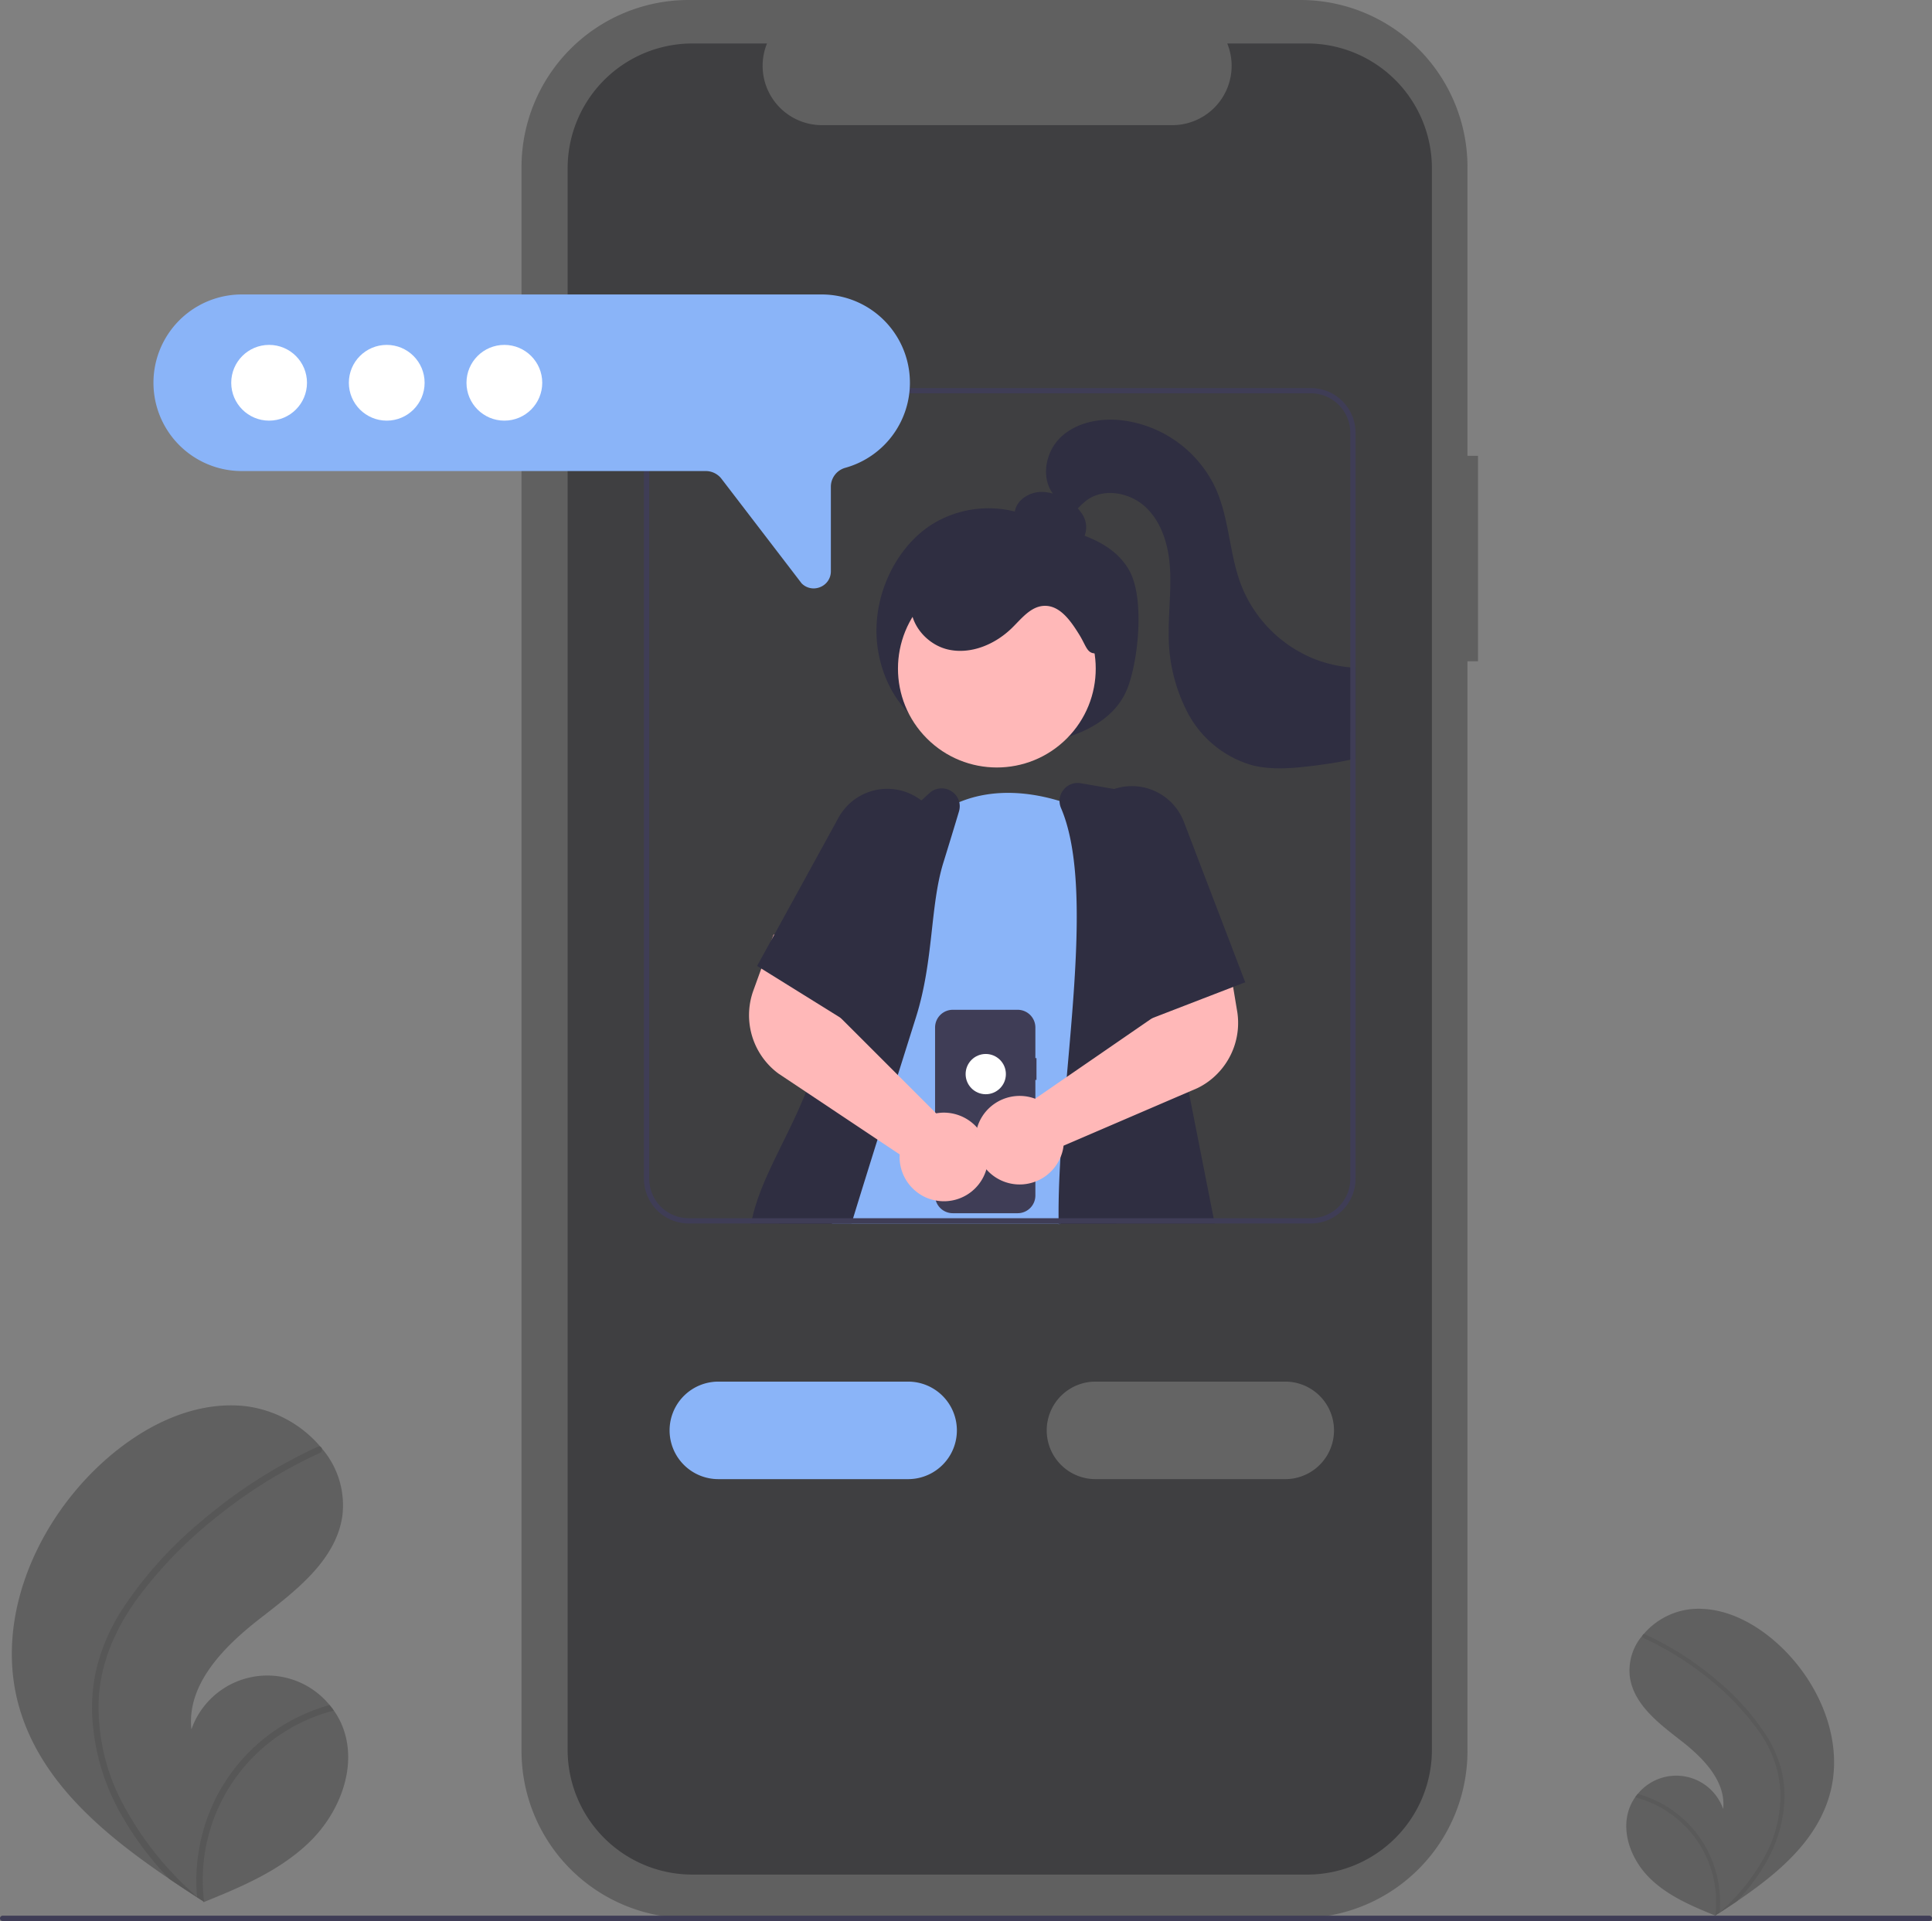 <svg id="Group_1763" data-name="Group 1763" xmlns="http://www.w3.org/2000/svg" width="381.78" height="379.639" viewBox="0 0 381.78 379.639">
  <rect x="0" y="0" width="381.78" height="379.639" fill="#808080" stroke="none"/>
  <path id="Path_24" data-name="Path 24" d="M890.665,732.871c-2.631,9.129-10.315,15.519-18.329,20.947q-1.679,1.137-3.358,2.222c-.008,0-.015.01-.023.014-.054.035-.108.069-.158.1l-.691.445.126.057s.124.066-.012.01l-.123-.049c-4.656-1.878-9.395-3.894-12.963-7.412-3.7-3.653-5.864-9.383-3.86-14.182a9.163,9.163,0,0,1,.992-1.781c.162-.233.338-.455.52-.674a9.821,9.821,0,0,1,16.868,2.984c.589-5.482-3.932-10.075-8.282-13.463s-9.3-7.075-10.139-12.527a10.626,10.626,0,0,1,2.507-8.333c.059-.072.119-.143.18-.213a14.333,14.333,0,0,1,9.212-4.942c6.674-.694,13.156,2.839,18,7.479C888.939,711.024,893.657,722.491,890.665,732.871Z" transform="translate(-529.143 -378.049)" fill="#606060"/>
  <path id="Path_25" data-name="Path 25" d="M879.737,725.534a24.364,24.364,0,0,1,2.919,6.438,21.161,21.161,0,0,1,.731,6.248,27.107,27.107,0,0,1-3.55,12.336,39.014,39.014,0,0,1-5.885,7.864q-1.679,1.137-3.358,2.222c-.008,0-.015.01-.023.014-.054.035-.108.069-.158.1l-.692.445s.249.122.114.067l-.123-.049a21.375,21.375,0,0,0-15.831-23.374c.163-.233.338-.455.52-.674a22.554,22.554,0,0,1,3.722,1.409,22.1,22.1,0,0,1,9.991,9.632,22.591,22.591,0,0,1,2.46,12.4c.191-.173.383-.35.569-.526a39.614,39.614,0,0,0,8.807-11.454,25.218,25.218,0,0,0,2.641-11.931,22.792,22.792,0,0,0-4.569-12.316,52.788,52.788,0,0,0-10.006-10.312,59.979,59.979,0,0,0-12.444-7.683.431.431,0,0,1-.217-.553.367.367,0,0,1,.18-.213.319.319,0,0,1,.277.012c.549.253,1.094.509,1.635.776a60.669,60.669,0,0,1,12.533,8.267A48.821,48.821,0,0,1,879.737,725.534Z" transform="translate(-530.759 -382.652)" fill="#5a5a5a"/>
  <path id="Path_26" data-name="Path 26" d="M239.458,678.5c4.259,14.775,16.695,25.117,29.667,33.9q2.717,1.84,5.435,3.6c.012.005.025.017.037.022.087.056.175.112.256.168l1.119.721-.2.092s-.2.106.019.017c.065-.027.133-.052.2-.079,7.536-3.039,15.206-6.3,20.981-12,5.991-5.912,9.492-15.186,6.248-22.953a14.83,14.83,0,0,0-1.606-2.882c-.263-.377-.547-.737-.842-1.091a15.9,15.9,0,0,0-27.3,4.83c-.953-8.873,6.364-16.306,13.405-21.79s15.049-11.451,16.411-20.275a17.2,17.2,0,0,0-4.057-13.487c-.1-.116-.192-.232-.292-.345a23.2,23.2,0,0,0-14.91-8c-10.8-1.123-21.294,4.595-29.141,12.105C242.252,643.143,234.617,661.7,239.458,678.5Z" transform="translate(-235.651 -341.068)" fill="#606060"/>
  <path id="Path_27" data-name="Path 27" d="M274.339,666.627a39.436,39.436,0,0,0-4.725,10.42,34.243,34.243,0,0,0-1.184,10.114,43.874,43.874,0,0,0,5.746,19.966,63.144,63.144,0,0,0,9.525,12.729q2.717,1.84,5.435,3.6c.012.005.025.017.037.022.087.056.175.112.256.169l1.119.721s-.4.2-.185.109c.065-.027.133-.052.2-.079a34.6,34.6,0,0,1,25.623-37.832c-.263-.377-.547-.737-.842-1.091a36.5,36.5,0,0,0-6.025,2.28,35.764,35.764,0,0,0-16.17,15.59,36.565,36.565,0,0,0-3.981,20.065c-.31-.281-.62-.567-.92-.851a64.112,64.112,0,0,1-14.255-18.539,40.815,40.815,0,0,1-4.274-19.311c.281-7.295,3.187-14.052,7.4-19.934a85.431,85.431,0,0,1,16.195-16.69,97.08,97.08,0,0,1,20.141-12.435.7.7,0,0,0,.351-.9.594.594,0,0,0-.292-.345.517.517,0,0,0-.449.019c-.888.409-1.771.824-2.646,1.256a98.18,98.18,0,0,0-20.285,13.381A79.023,79.023,0,0,0,274.339,666.627Z" transform="translate(-250.228 -348.518)" fill="#575757"/>
  <path id="Path_28" data-name="Path 28" d="M620.376,175.634h-2.083V118.578A33.023,33.023,0,0,0,585.27,85.555H464.389a33.023,33.023,0,0,0-33.023,33.023V431.593a33.023,33.023,0,0,0,33.023,33.023H585.27a33.023,33.023,0,0,0,33.023-33.023V216.248h2.083Z" transform="translate(-328.308 -85.555)" fill="#606060"/>
  <path id="Path_29" data-name="Path 29" d="M619.647,126.712V439.266a24.662,24.662,0,0,1-24.662,24.662H473.524a24.663,24.663,0,0,1-24.662-24.662V126.712a24.662,24.662,0,0,1,24.662-24.662h14.735a11.722,11.722,0,0,0,10.849,16.141H568.36a11.722,11.722,0,0,0,10.849-16.141h15.776a24.662,24.662,0,0,1,24.662,24.662Z" transform="translate(-336.692 -93.459)" fill="#3f3f41"/>
  <path id="Path_30" data-name="Path 30" d="M576.483,321.728c-6.452-2.964-10.693-11.438-10.451-19.795s4.639-16.173,10.7-20.158a21.2,21.2,0,0,1,20.064-1.516c6.51,2.771,15.25,3.526,19.163,10.413,3.007,5.293,1.924,17.1-.205,22.986-1.84,5.087-6.339,7.953-10.727,9.557a36.071,36.071,0,0,1-29.842-2.4Z" transform="translate(-392.829 -177.975)" fill="#2f2e41"/>
  <path id="Path_31" data-name="Path 31" d="M595.548,522.274l-2.724-11.1-.193-.8a3.576,3.576,0,0,0-2.542-2.583l-2.719-.729-2.411-.651-5.2-1.4h-.005l-10.516-2.823-9.307-2.505-2.25-.6-6.182-1.661-3.844-1.031-5.964-1.6-.479-.13a3.6,3.6,0,0,0-4.214,2.026q-.391.9-.766,1.828a130.6,130.6,0,0,0-6.886,23.761c-.068.344-.141.693-.2,1.042h55.21c0,.062,0,.12.005.182.094-.057.188-.115.281-.182H595.8Z" transform="translate(-375.157 -281.521)" fill="#2f2e41"/>
  <circle id="Ellipse_1" data-name="Ellipse 1" cx="19.54" cy="19.54" r="19.54" transform="translate(169.353 132.135) rotate(-45)" fill="#ffb8b8"/>
  <path id="Path_32" data-name="Path 32" d="M597.56,464.4a40.751,40.751,0,0,1-6.8,6.057c-.505.359-1.021.708-1.547,1.042-.094.068-.187.125-.281.182-.005-.062-.005-.12-.005-.182H544.163a2.673,2.673,0,0,1-.255-.24c-.281-.25-.557-.526-.823-.8a25.692,25.692,0,0,1-4.4-6.057l5.469-15.464,2.1-5.964,3.057-8.636,3.292-9.318a22.257,22.257,0,0,1-.7-2.63v-.005c-3.12-15.823,12.234-31.178,12.234-31.178q.18-.141.36-.266a22.679,22.679,0,0,1,4.787-2.708c7.2-2.984,14.734-1.781,19.808-.24a38.764,38.764,0,0,1,5.156,1.958c.594.281.917.458.917.458l.505,15.292.688,20.907.37,11.662.463,14.714.2,6.37Z" transform="translate(-379.732 -229.705)" fill="#8ab4f8"/>
  <path id="Path_33" data-name="Path 33" d="M665.753,468.659l-4.917-24.975-.687-3.49,3.323-14.875-1.557-7.912L656.107,387.9a3.6,3.6,0,0,0-2.906-2.839l-7.1-1.224-6.6-1.141a3.543,3.543,0,0,0-3.422,1.313,3.5,3.5,0,0,0-.776,2.182,3.632,3.632,0,0,0,.3,1.427c4.818,11.235,3.016,31.652,1.276,51.392-.052.578-.1,1.156-.151,1.734-.365,4.1-.708,8.146-.99,12.047-.094,1.3-.177,2.583-.255,3.849-.255,4.219-.4,8.255-.37,12.016,0,.349.005.7.016,1.042,0,.063,0,.12.005.182.094-.057.188-.115.281-.182h30.548Z" transform="translate(-425.929 -227.906)" fill="#2f2e41"/>
  <path id="Path_34" data-name="Path 34" d="M559.607,387.412a3.588,3.588,0,0,0-5.682-1.974l-1.807,1.641L538.4,399.563a3.554,3.554,0,0,0-.9,1.266c-1.276,3.057-3.656,8.813-6.469,15.98-.995,2.542-2.047,5.266-3.125,8.1-1.8,4.734,4.214,11.985,2.411,17.12q-.469,1.352-.995,2.656c-3.651,9.193-8.839,16.959-10.63,24.948-.078.349-.156.7-.229,1.042h19.839c.026-.078.052-.156.078-.24.078-.266.161-.531.245-.8,1.464-4.776,3.1-10.021,4.823-15.532q.359-1.141.719-2.3,1.086-3.461,2.208-7.026c.1-.344.214-.687.323-1.031q.375-1.2.755-2.406.5-1.578,1-3.167c.865-2.75,1.734-5.516,2.6-8.266,3.526-11.193,2.755-21.959,5.412-30.553.042-.125.078-.245.115-.365,1.141-3.7,2.146-6.979,2.958-9.714A3.576,3.576,0,0,0,559.607,387.412Z" transform="translate(-370.045 -228.885)" fill="#2f2e41"/>
  <path id="Path_35" data-name="Path 35" d="M628.779,282.8a3.233,3.233,0,0,0,3.434-1.917,4.655,4.655,0,0,0-.331-4.087,8.543,8.543,0,0,0-3-2.946,9.87,9.87,0,0,0-4.759-1.637,5.936,5.936,0,0,0-4.609,1.75,4.278,4.278,0,0,0-.773,4.716,6.309,6.309,0,0,0,3.674,2.675,21.556,21.556,0,0,0,9.052,1.189Z" transform="translate(-417.901 -174.988)" fill="#2f2e41"/>
  <path id="Path_36" data-name="Path 36" d="M616.91,315.472c-3.045.887-2.879-.754-4.548-3.45s-3.84-5.869-7.006-5.7c-2.6.138-4.4,2.5-6.252,4.321-3.3,3.254-8.083,5.314-12.607,4.321s-8.255-5.661-7.26-10.185a9.5,9.5,0,0,1,4.678-5.94,19.117,19.117,0,0,1,7.418-2.169,39.5,39.5,0,0,1,17.041,1.782c3.784,1.27,7.587,3.323,9.471,6.842s3.532,8.61-.138,10.178Z" transform="translate(-399.083 -186.588)" fill="#2f2e41"/>
  <path id="Path_37" data-name="Path 37" d="M691.409,293.823v17.922c-.349.089-.693.172-1.042.245-2.51.557-5.068.927-7.61,1.234-3.943.479-7.99.833-11.834-.151a20.9,20.9,0,0,1-12.6-10.183,33.111,33.111,0,0,1-3.839-16.021c-.031-4.323.531-8.651.234-12.964s-1.6-8.776-4.724-11.761-8.406-3.969-11.834-1.339a16.22,16.22,0,0,0-1.641,1.526,9.06,9.06,0,0,1-2.307,1.854c-1.552.781-4.005.172-4.109-1.563l1.625-3.037-.161-.208c-2.38-3.281-1.385-8.276,1.557-11.094,3.005-2.885,7.479-3.781,11.625-3.417a23.562,23.562,0,0,1,19.115,13.745c2.625,5.995,2.6,12.855,4.974,18.959a25.875,25.875,0,0,0,14.25,14.443,25.4,25.4,0,0,0,7.281,1.734C690.716,293.782,691.06,293.8,691.409,293.823Z" transform="translate(-423.533 -161.854)" fill="#2f2e41"/>
  <path id="Path_38" data-name="Path 38" d="M608.3,478.246h-.221V472.2a3.5,3.5,0,0,0-3.5-3.5h-12.82a3.5,3.5,0,0,0-3.5,3.5v33.2a3.5,3.5,0,0,0,3.5,3.5h12.82a3.5,3.5,0,0,0,3.5-3.5V482.554h.221Z" transform="translate(-403.48 -269.137)" fill="#3f3d56"/>
  <circle id="Ellipse_2" data-name="Ellipse 2" cx="3.978" cy="3.978" r="3.978" transform="translate(190.816 208.293)" fill="#fff"/>
  <path id="Path_39" data-name="Path 39" d="M562.758,478.324c-.094-.115-.2-.224-.3-.333a8.79,8.79,0,0,0-6.635-2.646,9.126,9.126,0,0,0-1.167.135l-.219-.219-2.25-2.25-5.1-5.1-3.167-3.167-4.662-4.662-3.5-3.495-1.359-1.359,2.4-9.4-6.136-2.453-7.995-3.193-.125-.052-.3.813-2.135,5.922-1.594,4.4a14.345,14.345,0,0,0,3.557,15.151,14.115,14.115,0,0,0,1.443,1.214l5.438,3.625,1.786,1.188,3.354,2.24,5.537,3.693,3.448,2.3,4.375,2.917a8.058,8.058,0,0,0-.016.859,8.756,8.756,0,0,0,3.182,6.4,8.58,8.58,0,0,0,3.958,1.849h.005a8.731,8.731,0,0,0,10-6.146,8.216,8.216,0,0,0,.333-1.823A8.678,8.678,0,0,0,562.758,478.324Z" transform="translate(-369.665 -255.451)" fill="#ffb8b8"/>
  <path id="Path_40" data-name="Path 40" d="M655.285,458.542l-.8-4.813-1.146-6.86-6.542,1.313-8.505,1.708.661,9.682-.49.339-10.646,7.333-6.214,4.276-6.193,4.266-.005.005-.047.031a7.964,7.964,0,0,0-1.12-.344,8.768,8.768,0,0,0-7.005,1.4,8.676,8.676,0,0,0-2.344,2.474,8.474,8.474,0,0,0-.984,2.2,8.955,8.955,0,0,0-.3,1.505,8.733,8.733,0,0,0,2.12,6.719,8.729,8.729,0,0,0,9.682,2.417h.005a8.079,8.079,0,0,0,1.141-.531,8.745,8.745,0,0,0,3.807-4.245,8.356,8.356,0,0,0,.479-1.469,8.493,8.493,0,0,0,.141-.849l2.047-.88,5.255-2.261,17.438-7.5,1.688-.724a14.029,14.029,0,0,0,3.875-2.766,14.336,14.336,0,0,0,4.005-12.427Z" transform="translate(-410.81 -258.681)" fill="#ffb8b8"/>
  <path id="Path_41" data-name="Path 41" d="M557.115,393.086a11.008,11.008,0,0,0-1.2-2.88,10.768,10.768,0,0,0-2.7-3.042,11.332,11.332,0,0,0-1.448-.943,11,11,0,0,0-14.933,4.349L524.135,413.7l-.422.76-2.964,5.406.828.516L529.005,425l8.219,5.11.578.359,5.516-8.813v-.005L555.8,401.7a11.083,11.083,0,0,0,1.146-2.443c.036-.12.073-.245.109-.365a10.91,10.91,0,0,0,.062-5.8Z" transform="translate(-371.137 -228.97)" fill="#2f2e41"/>
  <path id="Path_42" data-name="Path 42" d="M663.094,390.906a11.008,11.008,0,0,0-13.782-6.495q-.508.172-1,.391a10.933,10.933,0,0,0-4.641,3.922,10.748,10.748,0,0,0-1.135,2.2,10.945,10.945,0,0,0,.25,8.417l2.307,5.13,11.391,25.355.313-.12,9.891-3.818,6.13-2.365,2.4-.922Z" transform="translate(-429.146 -228.478)" fill="#2f2e41"/>
  <path id="Path_43" data-name="Path 43" d="M534.865,629.062h-37.5a9.636,9.636,0,1,1,0-19.271h37.5a9.636,9.636,0,0,1,0,19.271Z" transform="translate(-355.314 -336.745)" fill="#8ab4f8"/>
  <path id="Path_44" data-name="Path 44" d="M677.946,629.062h-37.5a9.636,9.636,0,1,1,0-19.271h37.5a9.636,9.636,0,0,1,0,19.271Z" transform="translate(-423.872 -336.745)" fill="#646464"/>
  <path id="Path_45" data-name="Path 45" d="M614.759,813.487H234.021a.521.521,0,1,1,0-1.042H614.759a.521.521,0,0,1,0,1.042Z" transform="translate(-233.5 -433.848)" fill="#3f3d56"/>
  <path id="Path_46" data-name="Path 46" d="M609.584,232.79H486.664a8.867,8.867,0,0,0-8.854,8.854v147.4a8.867,8.867,0,0,0,8.854,8.854h122.92a8.864,8.864,0,0,0,8.854-8.854v-147.4A8.864,8.864,0,0,0,609.584,232.79ZM617.4,389.044a7.822,7.822,0,0,1-7.813,7.813H486.664a7.822,7.822,0,0,1-7.813-7.813v-147.4a7.822,7.822,0,0,1,7.813-7.813h122.92a7.822,7.822,0,0,1,7.813,7.813Z" transform="translate(-350.562 -156.103)" fill="#3f3d56"/>
  <path id="Path_47" data-name="Path 47" d="M422.179,255.381a3.339,3.339,0,0,1-2.372-1l-15.833-20.663a3.929,3.929,0,0,0-3.1-1.531h-91.7a17.448,17.448,0,1,1,0-34.9H423.763a17.449,17.449,0,0,1,4.651,34.266,3.888,3.888,0,0,0-2.828,3.752v16.679a3.333,3.333,0,0,1-2.09,3.128A3.44,3.44,0,0,1,422.179,255.381Z" transform="translate(-261.4 -139.094)" fill="#8ab4f8"/>
  <circle id="Ellipse_3" data-name="Ellipse 3" cx="7.485" cy="7.485" r="7.485" transform="translate(45.693 68.16)" fill="#fff"/>
  <circle id="Ellipse_4" data-name="Ellipse 4" cx="7.485" cy="7.485" r="7.485" transform="translate(68.937 68.16)" fill="#fff"/>
  <circle id="Ellipse_5" data-name="Ellipse 5" cx="7.485" cy="7.485" r="7.485" transform="translate(92.182 68.16)" fill="#fff"/>
</svg>
